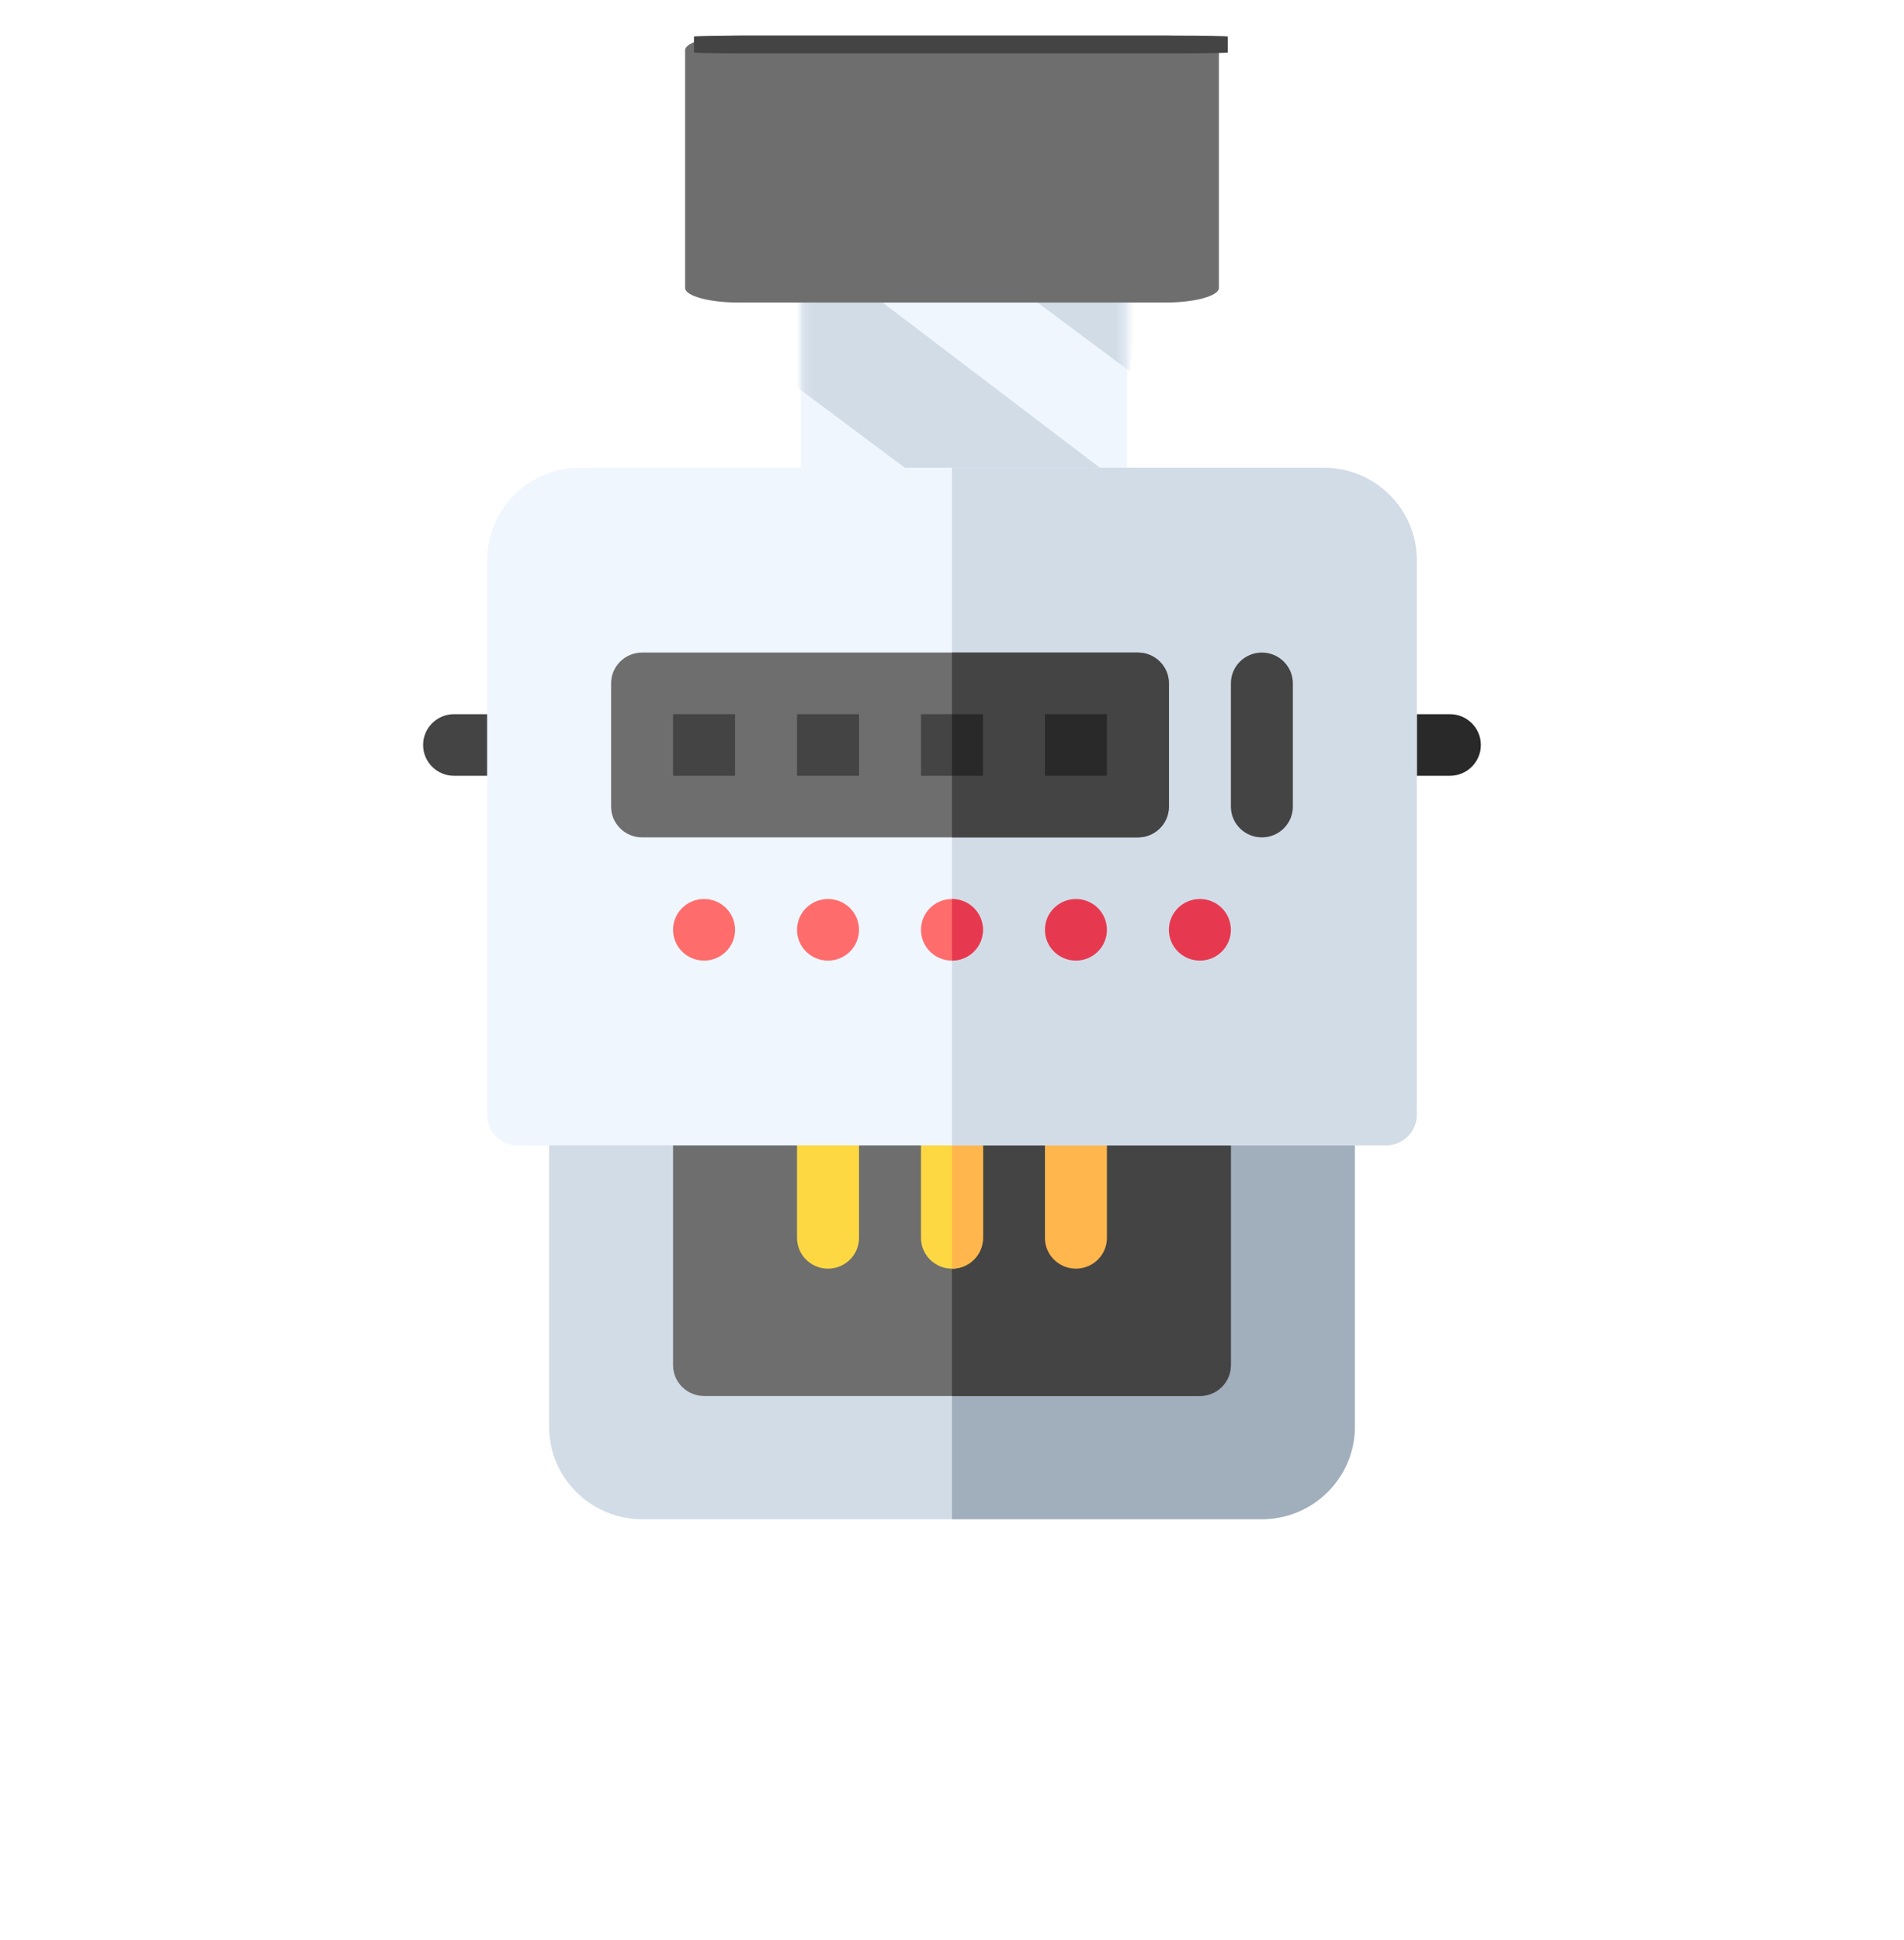 <svg width="214" height="218" viewBox="0 0 214 218" fill="none" xmlns="http://www.w3.org/2000/svg">
<path d="M90.013 63.833L90.013 69.098L90.013 82.844L90.013 104.149L90.013 112.118L90.4 122.735C91.272 125.279 93.504 127.093 96.123 127.093L120.561 127.093C123.933 127.093 126.67 124.083 126.67 120.374L126.67 82.844L126.67 74.034L126.67 63.833L126.67 42.529L126.67 33.49L126.67 23.518L126.67 19.584C126.67 15.876 123.933 12.865 120.561 12.865L96.123 12.865C92.75 12.865 90.013 15.876 90.013 19.584L90.013 63.833Z" fill="#EFF6FE"/>
<path d="M113.095 91.682L131.849 91.682C132.806 91.682 133.728 91.545 134.577 91.3L133.868 90.659L133.377 90.659L126.372 90.697L126.372 84.928L90.303 56.918L90.303 73.982L113.095 91.682Z" fill="#D2DCE7"/>
<mask id="mask0" mask-type="alpha" maskUnits="userSpaceOnUse" x="90" y="12" width="37" height="170">
<path d="M90.187 88.051L90.187 95.808L90.187 116.061L90.187 147.449L90.187 159.19L90.57 174.832C91.434 178.58 93.645 181.253 96.24 181.253L120.452 181.253C123.794 181.253 126.505 176.818 126.505 171.354L126.505 116.061L126.505 103.08L126.505 88.051L126.505 56.663L126.505 43.346L126.505 28.653L126.505 22.859C126.505 17.394 123.794 12.959 120.452 12.959L96.24 12.959C92.899 12.959 90.187 17.394 90.187 22.859L90.187 88.051Z" fill="#EFF6FE"/>
</mask>
<g mask="url(#mask0)">
<path d="M127 71.455L127.939 63.582C128.904 63.571 132.078 59.894 132.93 59.638L93.319 29.531L88.224 29.591L71.196 29.795L127 71.455Z" fill="#D2DCE7"/>
<path d="M88.224 25.665L93.319 29.531L88.224 29.591L88.224 25.665Z" fill="#D2DCE7"/>
<path d="M127 41.746L127.939 33.873C128.904 33.862 132.078 30.185 132.93 29.929L93.319 -0.178L88.224 -0.118L71.196 0.086L127 41.746Z" fill="#D2DCE7"/>
<path d="M88.224 -4.044L93.319 -0.178L88.224 -0.118L88.224 -4.044Z" fill="#D2DCE7"/>
</g>
<path d="M131 4L83 4C79.688 4 77 4.741 77 5.654L77 32.346C77 33.259 79.688 34 83 34L131 34C134.312 34 137 33.259 137 32.346L137 5.654C137 4.741 134.312 4 131 4Z" fill="#6E6E6E"/>
<g filter="url(#filter0_d)">
<path d="M131 4L83 4C79.688 4 77 4.049 77 4.11L77 5.89C77 5.951 79.688 6 83 6L131 6C134.312 6 137 5.951 137 5.89L137 4.11C137 4.049 134.312 4 131 4Z" fill="#444444"/>
</g>
<g clip-path="url(#clip0)">
<path d="M152.277 125.267V160.347C152.277 166.073 147.589 170.733 141.828 170.733H72.166C66.406 170.733 61.717 166.073 61.717 160.347V125.267C61.717 123.356 63.278 121.805 65.2 121.805H148.794C150.717 121.805 152.277 123.356 152.277 125.267Z" fill="#D2DCE7"/>
<path d="M152.278 125.267V160.347C152.278 166.073 147.589 170.733 141.828 170.733H106.998V121.805H148.794C150.717 121.805 152.278 123.356 152.278 125.267Z" fill="#A1AEBC"/>
<path d="M138.345 125.267V153.424C138.345 155.335 136.785 156.885 134.862 156.885H79.133C77.21 156.885 75.65 155.335 75.65 153.424V125.267C75.65 123.356 77.21 121.805 79.133 121.805H134.862C136.785 121.805 138.345 123.356 138.345 125.267Z" fill="#6E6E6E"/>
<path d="M138.345 125.267V153.424C138.345 155.335 136.785 156.885 134.862 156.885H106.998V121.805H134.862C136.785 121.805 138.345 123.356 138.345 125.267Z" fill="#444444"/>
<path d="M93.065 142.576C91.141 142.576 89.582 141.026 89.582 139.114V125.267C89.582 123.355 91.141 121.805 93.065 121.805C94.989 121.805 96.548 123.355 96.548 125.267V139.114C96.548 141.026 94.989 142.576 93.065 142.576Z" fill="#FED843"/>
<path d="M110.48 125.267V139.114C110.48 141.025 108.92 142.576 106.997 142.576C105.075 142.576 103.514 141.025 103.514 139.114V125.267C103.514 123.356 105.075 121.805 106.997 121.805C108.92 121.805 110.48 123.356 110.48 125.267Z" fill="#FED843"/>
<path d="M110.481 125.267V139.114C110.481 141.025 108.92 142.576 106.998 142.576V121.805C108.92 121.805 110.481 123.356 110.481 125.267Z" fill="#FFB64C"/>
<path d="M120.929 142.576C119.006 142.576 117.446 141.026 117.446 139.114V125.267C117.446 123.355 119.006 121.805 120.929 121.805C122.853 121.805 124.412 123.355 124.412 125.267V139.114C124.412 141.026 122.853 142.576 120.929 142.576Z" fill="#FFB64C"/>
<path d="M162.959 87.186H155.76C153.837 87.186 152.277 85.635 152.277 83.724C152.277 81.812 153.837 80.262 155.76 80.262H162.959C164.882 80.262 166.442 81.812 166.442 83.724C166.442 85.635 164.882 87.186 162.959 87.186Z" fill="#292929"/>
<path d="M58.234 87.186H51.036C49.112 87.186 47.553 85.635 47.553 83.724C47.553 81.812 49.112 80.262 51.036 80.262H58.234C60.158 80.262 61.717 81.812 61.717 83.724C61.717 85.635 60.158 87.186 58.234 87.186Z" fill="#444444"/>
<path d="M148.794 52.566H65.2C59.439 52.566 54.751 57.226 54.751 62.952V125.267C54.751 127.178 56.311 128.729 58.234 128.729H155.76C157.683 128.729 159.243 127.178 159.243 125.267V62.952C159.243 57.226 154.555 52.566 148.794 52.566Z" fill="#EFF6FE"/>
<path d="M159.244 62.952V125.267C159.244 127.178 157.683 128.729 155.761 128.729H106.998V52.566H148.794C154.555 52.566 159.244 57.226 159.244 62.952Z" fill="#D2DCE7"/>
<path d="M93.065 107.957C94.989 107.957 96.548 106.407 96.548 104.495C96.548 102.583 94.989 101.033 93.065 101.033C91.141 101.033 89.582 102.583 89.582 104.495C89.582 106.407 91.141 107.957 93.065 107.957Z" fill="#FF6C6C"/>
<path d="M106.997 107.957C108.921 107.957 110.48 106.407 110.48 104.495C110.48 102.583 108.921 101.033 106.997 101.033C105.074 101.033 103.514 102.583 103.514 104.495C103.514 106.407 105.074 107.957 106.997 107.957Z" fill="#FF6C6C"/>
<path d="M110.481 104.495C110.481 106.406 108.92 107.957 106.998 107.957V101.033C108.92 101.033 110.481 102.584 110.481 104.495Z" fill="#E63950"/>
<path d="M120.929 107.957C122.853 107.957 124.412 106.407 124.412 104.495C124.412 102.583 122.853 101.033 120.929 101.033C119.006 101.033 117.446 102.583 117.446 104.495C117.446 106.407 119.006 107.957 120.929 107.957Z" fill="#E63950"/>
<path d="M134.861 107.957C136.785 107.957 138.345 106.407 138.345 104.495C138.345 102.583 136.785 101.033 134.861 101.033C132.938 101.033 131.378 102.583 131.378 104.495C131.378 106.407 132.938 107.957 134.861 107.957Z" fill="#E63950"/>
<path d="M79.133 107.957C81.057 107.957 82.616 106.407 82.616 104.495C82.616 102.583 81.057 101.033 79.133 101.033C77.209 101.033 75.65 102.583 75.65 104.495C75.65 106.407 77.209 107.957 79.133 107.957Z" fill="#FF6C6C"/>
<path d="M127.896 73.338H72.167C70.244 73.338 68.684 74.889 68.684 76.8V90.647C68.684 92.558 70.244 94.109 72.167 94.109H127.896C129.818 94.109 131.379 92.558 131.379 90.647V76.8C131.379 74.889 129.818 73.338 127.896 73.338Z" fill="#6E6E6E"/>
<path d="M131.38 76.8V90.647C131.38 92.558 129.819 94.109 127.896 94.109H106.998V73.338H127.896C129.819 73.338 131.38 74.889 131.38 76.8Z" fill="#444444"/>
<path d="M75.65 80.262H82.617V87.186H75.65V80.262Z" fill="#444444"/>
<path d="M89.582 80.262H96.549V87.186H89.582V80.262Z" fill="#444444"/>
<path d="M103.515 80.262H110.481V87.186H103.515V80.262Z" fill="#444444"/>
<path d="M106.998 80.262H110.481V87.186H106.998V80.262Z" fill="#292929"/>
<path d="M117.447 80.262H124.413V87.186H117.447V80.262Z" fill="#292929"/>
<path d="M141.828 94.109C139.905 94.109 138.345 92.559 138.345 90.647V76.8C138.345 74.888 139.905 73.338 141.828 73.338C143.752 73.338 145.311 74.888 145.311 76.8V90.647C145.311 92.559 143.752 94.109 141.828 94.109Z" fill="#444444"/>
</g>
<defs>
<filter id="filter0_d" x="74" y="0" width="68" height="10" filterUnits="userSpaceOnUse" color-interpolation-filters="sRGB">
<feFlood flood-opacity="0" result="BackgroundImageFix"/>
<feColorMatrix in="SourceAlpha" type="matrix" values="0 0 0 0 0 0 0 0 0 0 0 0 0 0 0 0 0 0 127 0"/>
<feOffset dx="1"/>
<feGaussianBlur stdDeviation="2"/>
<feColorMatrix type="matrix" values="0 0 0 0 0 0 0 0 0 0 0 0 0 0 0 0 0 0 0.1 0"/>
<feBlend mode="normal" in2="BackgroundImageFix" result="effect1_dropShadow"/>
<feBlend mode="normal" in="SourceGraphic" in2="effect1_dropShadow" result="shape"/>
</filter>
<clipPath id="clip0">
<rect width="118.889" height="118.167" fill="white" transform="translate(47.553 52.566)"/>
</clipPath>
</defs>
</svg>

